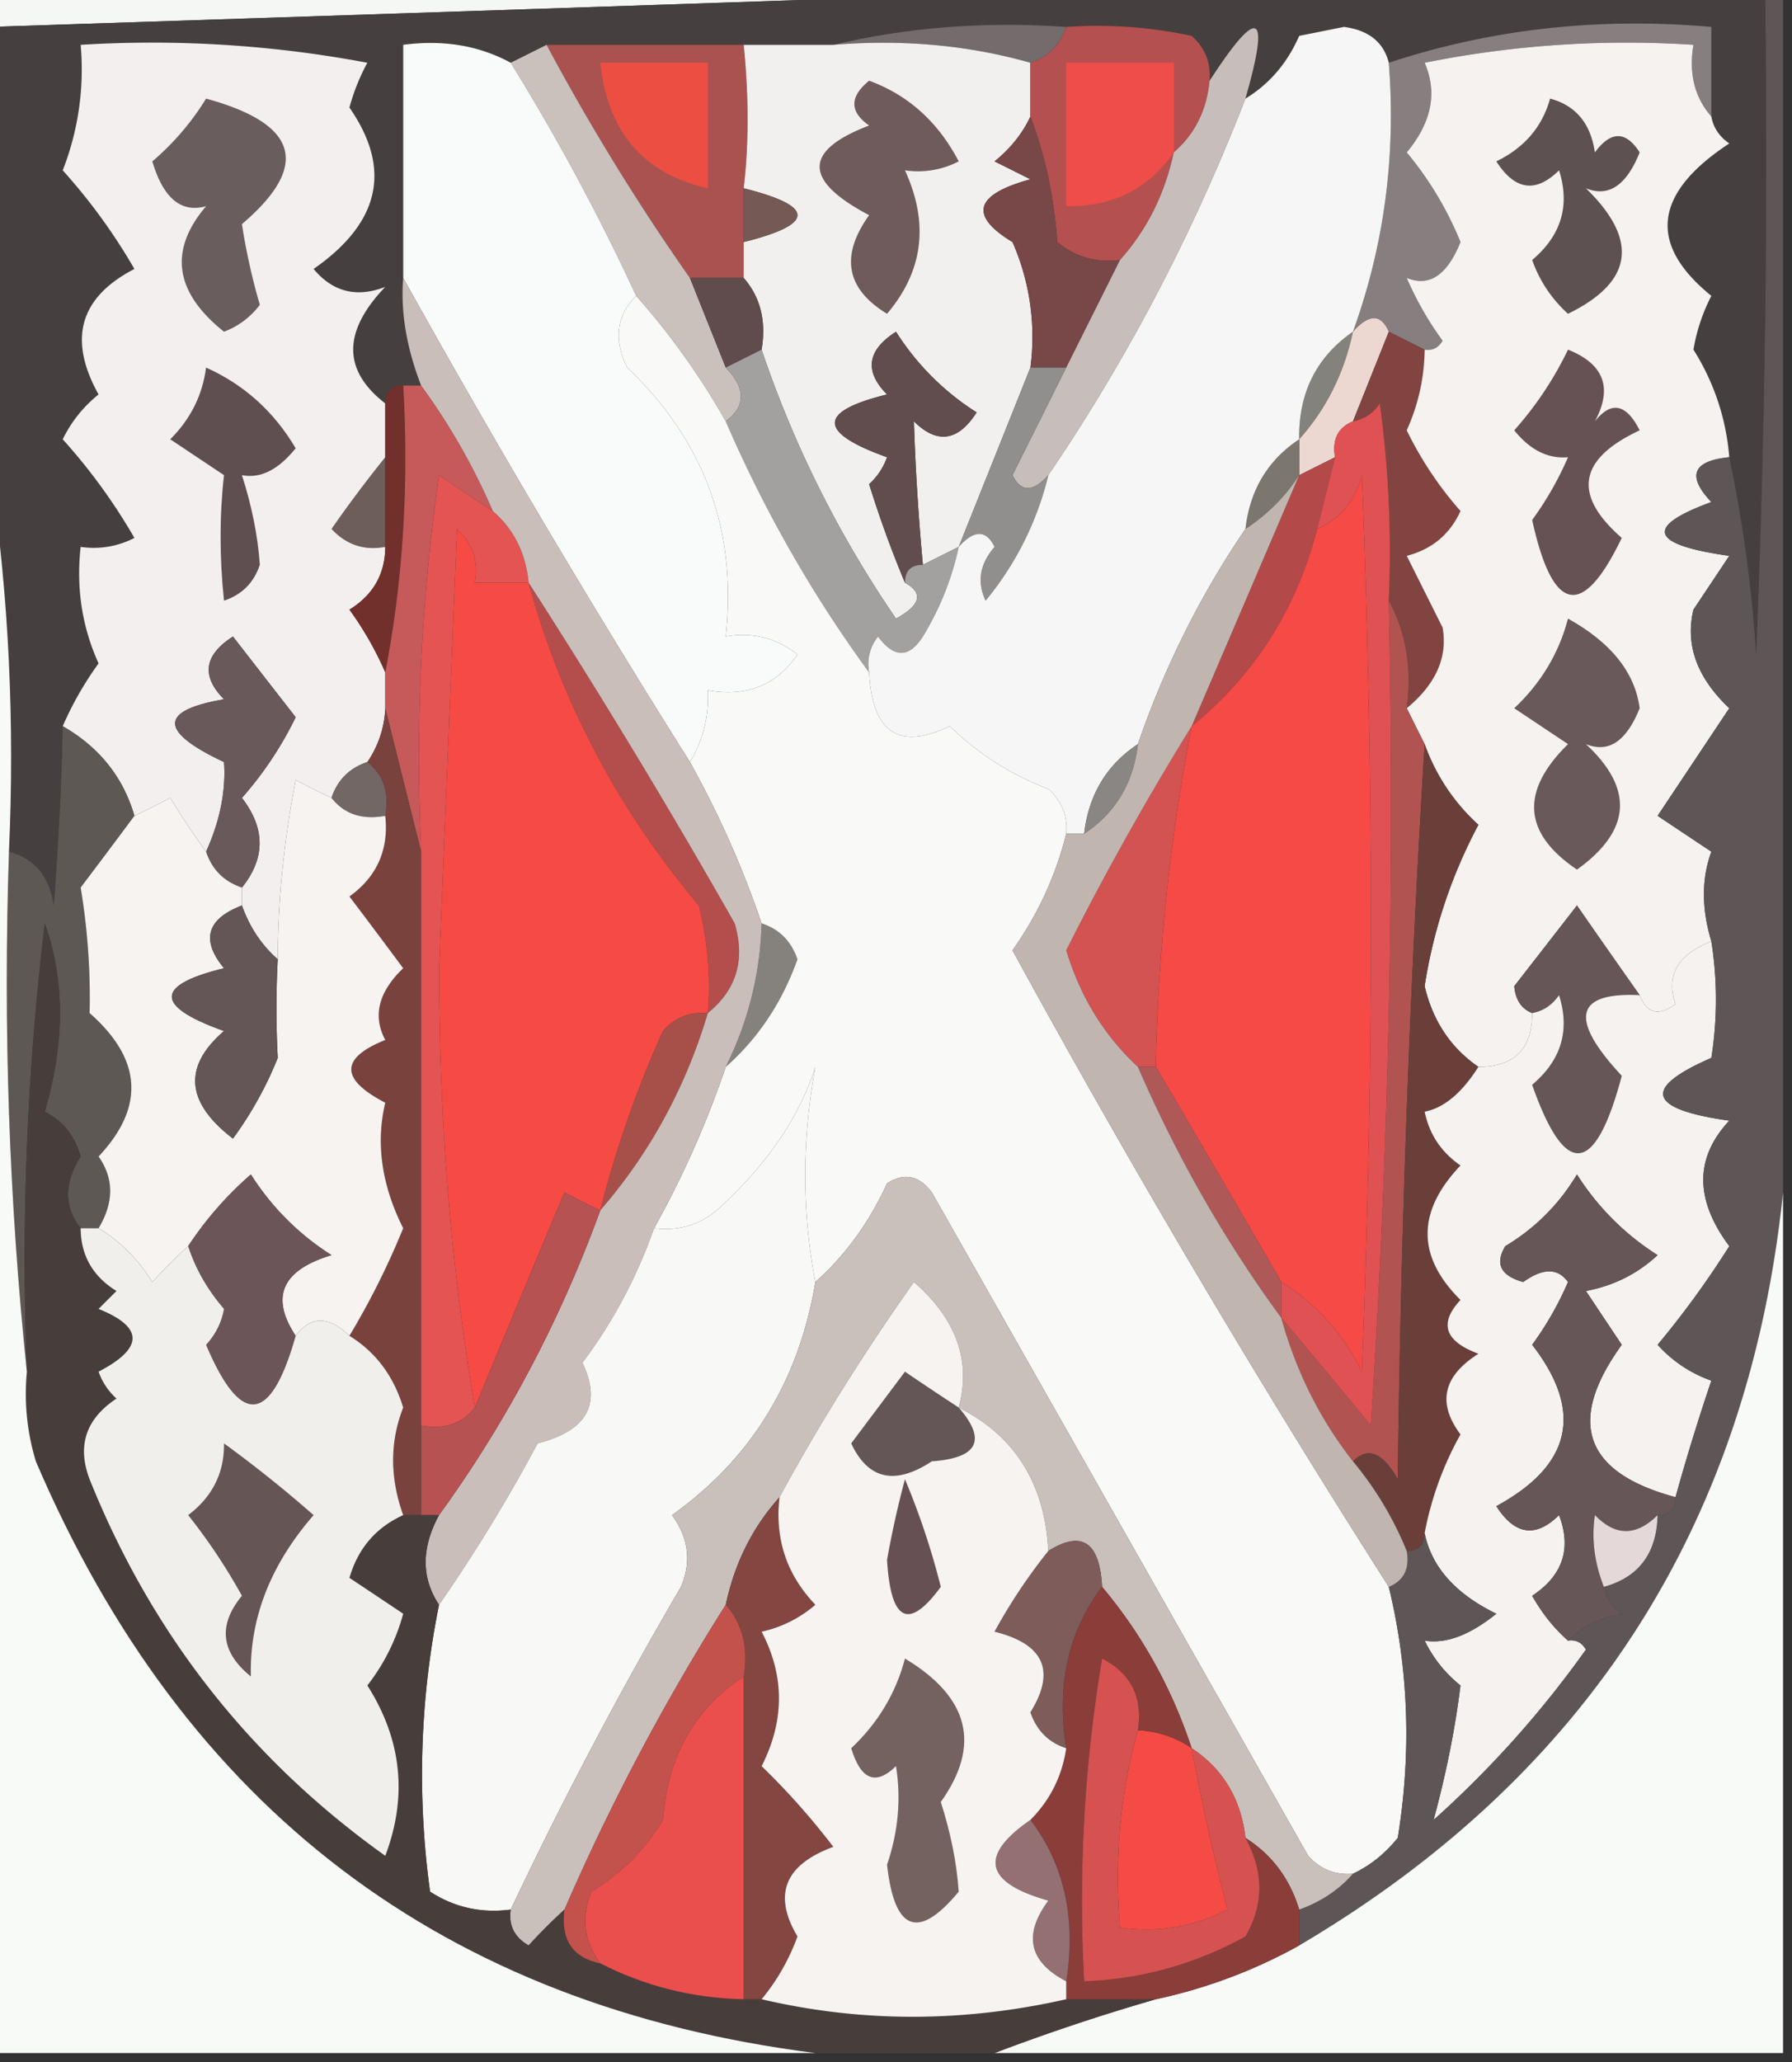 <svg xmlns="http://www.w3.org/2000/svg" width="100" height="115" style="shape-rendering:geometricPrecision;text-rendering:geometricPrecision;image-rendering:optimizeQuality;fill-rule:evenodd;clip-rule:evenodd"><rect width="100%" height="100%" fill="#333333" stroke="none"/><path style="opacity:1" fill="#f5f7f4" d="M-.5-.5h60C39.598.178 19.598.845-.5 1.5v-2z"/><path style="opacity:1" fill="#45403f" d="M59.5-.5h39c.166 12.338 0 24.671-.5 37a76.45 76.45 0 0 0-1.5-11 13.143 13.143 0 0 0-2-6c.18-1.054.513-2.054 1-3-3.56-2.885-3.226-5.718 1-8.5-.556-.383-.89-.883-1-1.5v-5c-6.292-.553-12.292.114-18 2-.291-1.15-1.124-1.816-2.5-2l-2.5.5c-.663 1.518-1.663 2.685-3 3.5 1.401-4.875.734-5.208-2-1 .086-.996-.248-1.83-1-2.5a24.936 24.936 0 0 0-7-.5c-4.532-.318-8.866.015-13 1h-16l-2 1c-1.765-.961-3.765-1.295-6-1v13c-.153 1.886.18 3.886 1 6h-1c-.667 0-1 .333-1 1-2.386-1.844-2.386-4.01 0-6.5-1.595.617-2.928.284-4-1 3.711-2.581 4.378-5.581 2-9 .235-.873.569-1.707 1-2.5a64.873 64.873 0 0 0-16-1 15.42 15.42 0 0 1-1 7 32.37 32.37 0 0 1 4 5.5c-3.053 1.58-3.72 3.914-2 7a7.253 7.253 0 0 0-2 2.5 32.37 32.37 0 0 1 4 5.5 4.932 4.932 0 0 1-3 .5c-.256 2.292.077 4.46 1 6.5a18.492 18.492 0 0 0-2 3.5c-.06 3.135-.227 6.469-.5 10-.236-1.62-1.069-2.62-2.5-3 .325-7.187-.009-14.187-1-21v-25c20.098-.655 40.098-1.322 60-2z"/><path style="opacity:1" fill="#736b6c" d="M46.5 2.5c4.134-.985 8.468-1.318 13-1-.333 1-1 1.667-2 2-3.462-.982-7.129-1.315-11-1z"/><path style="opacity:1" fill="#aa5250" d="M30.5 2.5h11c.292 2.876.292 5.543 0 8v5h-3a126.203 126.203 0 0 1-8-13z"/><path style="opacity:1" fill="#f2f0ee" d="M41.5 2.5h5c3.871-.315 7.538.018 11 1v3c-.453.958-1.12 1.792-2 2.5l2 1c-3.112.85-3.446 2.017-1 3.5a13.117 13.117 0 0 1 1 7l-4 10-2 1c-.25-2.714-.417-5.38-.5-8 1.297 1.284 2.464 1.117 3.5-.5a14.497 14.497 0 0 1-4.5-4.5c-1.617 1.036-1.784 2.203-.5 3.5-3.878.949-3.878 2.115 0 3.5a3.646 3.646 0 0 1-1 1.5 61.295 61.295 0 0 0 2 5.5c1.047.578.88 1.245-.5 2a60.817 60.817 0 0 1-7.5-15c.268-1.599-.066-2.932-1-4v-2c4-1 4-2 0-3 .292-2.457.292-5.124 0-8z"/><path style="opacity:1" fill="#ec4f42" d="M33.5 3.5h6v7c-3.6-.82-5.6-3.153-6-7z"/><path style="opacity:1" fill="#6f5b5c" d="M48.5 4.5c2.182.8 3.85 2.3 5 4.5a4.932 4.932 0 0 1-3 .5c1.355 2.953 1.022 5.62-1 8-2.291-1.396-2.625-3.229-1-5.5-3.68-1.933-3.68-3.6 0-5-1.098-.77-1.098-1.603 0-2.5z"/><path style="opacity:1" fill="#745955" d="M41.5 10.5c4 1 4 2 0 3v-3z"/><path style="opacity:1" fill="#cac0bc" d="M30.5 2.5c2.43 4.537 5.097 8.87 8 13l2 5c1.125 1.152 1.125 2.152 0 3a40.946 40.946 0 0 0-5-7 122.17 122.17 0 0 0-7-13l2-1z"/><path style="opacity:1" fill="#b4504f" d="M59.5 1.5c2.357-.163 4.69.003 7 .5.752.67 1.086 1.504 1 2.5-.16 1.653-.826 2.986-2 4-.493 2.319-1.493 4.319-3 6-1.322.17-2.489-.163-3.5-1-.186-2.536-.686-4.869-1.5-7v-3c1-.333 1.667-1 2-2z"/><path style="opacity:1" fill="#ef4d4a" d="M65.5 8.5c-1.423 2.045-3.423 3.045-6 3v-8h6v5z"/><path style="opacity:1" fill="#877e7f" d="M95.5 6.5c-.934-1.068-1.268-2.401-1-4a57.123 57.123 0 0 0-15 1c.723 1.664.39 3.33-1 5a18.941 18.941 0 0 1 3 5c-.742 1.85-1.742 2.516-3 2a18.088 18.088 0 0 0 2 3.5c-.228.399-.562.565-1 .5l-2-1c-.438-1.006-1.104-1.006-2 0 1.742-4.808 2.409-9.808 2-15 5.708-1.886 11.708-2.553 18-2v5z"/><path style="opacity:1" fill="#784747" d="M57.5 6.5c.814 2.131 1.314 4.464 1.5 7 1.011.837 2.178 1.17 3.5 1l-3 6h-2a13.117 13.117 0 0 0-1-7c-2.446-1.483-2.112-2.65 1-3.5l-2-1c.88-.708 1.547-1.542 2-2.5z"/><path style="opacity:1" fill="#614c4d" d="M38.5 15.5h3c.934 1.068 1.268 2.401 1 4l-2 1-2-5z"/><path style="opacity:1" fill="#83827c" d="M75.5 18.5c-.493 2.319-1.493 4.319-3 6-.039-2.589.961-4.589 3-6z"/><path style="opacity:1" fill="#edd7d1" d="m77.5 18.5-2 5c-.838.342-1.172 1.008-1 2l-2 1v-2c1.507-1.681 2.507-3.681 3-6 .896-1.006 1.562-1.006 2 0z"/><path style="opacity:1" fill="#c7bebc" d="M69.5 5.5c-2.92 7.512-6.587 14.512-11 21-.864.963-1.53.963-2 0l3-6 3-6c1.507-1.681 2.507-3.681 3-6 1.174-1.014 1.84-2.347 2-4 2.734-4.208 3.401-3.875 2 1z"/><path style="opacity:1" fill="#614c4e" d="M51.5 31.5c-.667 0-1 .333-1 1a61.295 61.295 0 0 1-2-5.5c.457-.414.79-.914 1-1.5-3.878-1.385-3.878-2.551 0-3.5-1.284-1.297-1.117-2.464.5-3.5a14.497 14.497 0 0 0 4.5 4.5c-1.036 1.617-2.203 1.784-3.5.5.083 2.62.25 5.286.5 8z"/><path style="opacity:1" fill="#f8fbf9" d="M28.5 3.5a122.17 122.17 0 0 1 7 13c-1.098 1.1-1.265 2.434-.5 4 4.309 4.093 6.142 9.093 5.5 15 1.478-.262 2.811.071 4 1-1.169 1.717-2.835 2.384-5 2 .067 1.459-.266 2.792-1 4a575.35 575.35 0 0 1-16-27v-13c2.235-.295 4.235.039 6 1z"/><path style="opacity:1" fill="#7b766e" d="M72.5 24.5v2a10.174 10.174 0 0 1-3 3c.25-2.174 1.25-3.84 3-5z"/><path style="opacity:1" fill="#908f8d" d="M57.5 20.5h2l-3 6c.47.963 1.136.963 2 0a17.343 17.343 0 0 1-3.5 7c-.492-1.049-.326-2.049.5-3-.47-.963-1.136-.963-2 0l4-10z"/><path style="opacity:1" fill="#824440" d="m77.5 18.5 2 1c-.02 1.56-.352 3.06-1 4.5a19.955 19.955 0 0 0 3 4.5c-.59 1.299-1.59 2.132-3 2.5l2 4c.294 1.654-.373 3.154-2 4.5.295-2.235-.039-4.235-1-6a60.94 60.94 0 0 0-.5-11c-.383.556-.883.89-1.5 1l2-5z"/><path style="opacity:1" fill="#6e5e5a" d="M21.5 25.5v5c-1.175.219-2.175-.114-3-1a70.896 70.896 0 0 1 3-4z"/><path style="opacity:1" fill="#a2a1a0" d="M42.5 19.5a60.817 60.817 0 0 0 7.5 15c1.38-.755 1.547-1.422.5-2 0-.667.333-1 1-1l2-1a16.066 16.066 0 0 1-2 5c-.774 1.211-1.607 1.211-2.5 0a2.428 2.428 0 0 0-.5 2 72.243 72.243 0 0 1-8-14c1.125-.848 1.125-1.848 0-3l2-1z"/><path style="opacity:1" fill="#f5f2ef" d="M95.5 6.5c.11.617.444 1.117 1 1.5-4.226 2.782-4.56 5.615-1 8.5-.487.946-.82 1.946-1 3a13.143 13.143 0 0 1 2 6c-2.05.206-2.382 1.04-1 2.5-3.765 1.377-3.432 2.377 1 3l-2 3c-.47 1.962.197 3.795 2 5.5l-4 6 3 2c-.552 1.503-.552 3.17 0 5-1.882.737-2.549 1.904-2 3.5-.937.692-1.603.525-2-.5a712.541 712.541 0 0 1-3.5-5 2926.98 2926.98 0 0 1-3.5 4.5c.07.765.403 1.265 1 1.5 0 2-1 3-3 3-1.543-1.06-2.543-2.56-3-4.5a28.274 28.274 0 0 1 3-9 11.112 11.112 0 0 1-3-4.5l-1-2c1.627-1.346 2.294-2.846 2-4.5l-2-4c1.41-.368 2.41-1.201 3-2.5a19.955 19.955 0 0 1-3-4.5c.648-1.44.98-2.94 1-4.5.438.065.772-.101 1-.5a18.088 18.088 0 0 1-2-3.5c1.258.516 2.258-.15 3-2a18.941 18.941 0 0 0-3-5c1.39-1.67 1.723-3.336 1-5a57.123 57.123 0 0 1 15-1c-.268 1.599.066 2.932 1 4z"/><path style="opacity:1" fill="#665254" d="M87.5 19.5c2.008.8 2.508 2.134 1.5 4 .914-1.154 1.747-.987 2.5.5-3.425 1.598-3.758 3.598-1 6-2.188 4.55-3.855 4.216-5-1a18.088 18.088 0 0 0 2-3.5c-1.116.098-2.116-.402-3-1.5a19.345 19.345 0 0 0 3-4.5z"/><path style="opacity:1" fill="#5e5151" d="M86.5 5.5c1.431.38 2.264 1.38 2.5 3 .893-1.211 1.726-1.211 2.5 0-.742 1.85-1.742 2.516-3 2 2.972 2.89 2.639 5.224-1 7a7.291 7.291 0 0 1-2-3c1.624-1.369 2.124-3.036 1.5-5-1.297 1.284-2.464 1.117-3.5-.5 1.563-.759 2.563-1.926 3-3.5z"/><path style="opacity:1" fill="#f3efee" d="M21.5 22.5v3a70.896 70.896 0 0 0-3 4c.825.886 1.825 1.219 3 1-.01 1.517-.677 2.684-2 3.5a18.492 18.492 0 0 1 2 3.5v2a5.728 5.728 0 0 1-1 3c-1 .333-1.667 1-2 2a44.358 44.358 0 0 1-2-1c-.662 3.449-.996 6.782-1 10-.901-.79-1.568-1.79-2-3v-1c1.315-1.635 1.315-3.301 0-5a19.955 19.955 0 0 0 3-4.5 2926.98 2926.98 0 0 1-3.5-4.5c-1.617 1.036-1.784 2.203-.5 3.5-3.636.626-3.636 1.793 0 3.5.111 1.609-.222 3.275-1 5a44.293 44.293 0 0 1-2-3c-.683.363-1.35.696-2 1-.628-2.162-1.961-3.828-4-5a18.492 18.492 0 0 1 2-3.5c-.923-2.04-1.256-4.208-1-6.5a4.932 4.932 0 0 0 3-.5 32.37 32.37 0 0 0-4-5.5 7.253 7.253 0 0 1 2-2.5c-1.72-3.086-1.053-5.42 2-7a32.37 32.37 0 0 0-4-5.5 15.42 15.42 0 0 0 1-7 64.873 64.873 0 0 1 16 1 11.477 11.477 0 0 0-1 2.5c2.378 3.419 1.711 6.419-2 9 1.072 1.284 2.405 1.617 4 1-2.386 2.49-2.386 4.656 0 6.5z"/><path style="opacity:1" fill="#5f4f50" d="M11.5 20.5c2.12.95 3.786 2.45 5 4.5-.97 1.204-1.97 1.704-3 1.5.557 1.735.89 3.402 1 5-.333 1-1 1.667-2 2-.254-2.413-.254-4.746 0-7l-3-2c1.13-1.122 1.797-2.456 2-4z"/><path style="opacity:1" fill="#695d5d" d="M11.5 5.5c5.164 1.408 5.83 3.742 2 7a35.267 35.267 0 0 0 1 4.5 4.452 4.452 0 0 1-2 1.5c-2.763-2.203-3.096-4.536-1-7-1.39.391-2.39-.442-3-2.5a14.691 14.691 0 0 0 3-3.5z"/><path style="opacity:1" fill="#b44949" d="m74.5 25.5-1 4c-1.157 4.476-3.49 8.142-7 11 2.024-4.708 4.024-9.374 6-14l2-1z"/><path style="opacity:1" fill="#6a595a" d="M13.5 49.5c-1-.333-1.667-1-2-2 .778-1.725 1.111-3.391 1-5-3.636-1.707-3.636-2.874 0-3.5-1.284-1.297-1.117-2.464.5-3.5a2926.98 2926.98 0 0 0 3.5 4.5 19.955 19.955 0 0 1-3 4.5c1.315 1.699 1.315 3.365 0 5z"/><path style="opacity:1" fill="#71302b" d="M22.5 21.5c.321 5.526-.012 10.86-1 16a18.492 18.492 0 0 0-2-3.5c1.323-.816 1.99-1.983 2-3.5v-8c0-.667.333-1 1-1z"/><path style="opacity:1" fill="#69595a" d="M87.5 34.5c2.403 1.335 3.736 3.002 4 5-.742 1.85-1.742 2.516-3 2 2.692 2.496 2.525 4.83-.5 7-3.014-2.034-3.18-4.368-.5-7l-3-2c1.494-1.405 2.494-3.071 3-5z"/><path style="opacity:1" fill="#b34e4d" d="M29.5 32.5a399.94 399.94 0 0 1 11.5 19c.599 2.035.099 3.702-1.5 5a18.436 18.436 0 0 0-.5-6c-4.51-5.354-7.676-11.354-9.5-18z"/><path style="opacity:1" fill="#f5f6f5" d="M77.5 3.5c.409 5.192-.258 10.192-2 15-2.039 1.411-3.039 3.411-3 6-1.75 1.16-2.75 2.826-3 5-2.508 3.682-4.508 7.682-6 12-1.75 1.16-2.75 2.826-3 5h-1c.086-.996-.248-1.83-1-2.5a15.882 15.882 0 0 1-5.5-3.5c-2.833 1.363-4.333.363-4.5-3a2.428 2.428 0 0 1 .5-2c.893 1.211 1.726 1.211 2.5 0a16.066 16.066 0 0 0 2-5c.864-.963 1.53-.963 2 0-.826.951-.992 1.951-.5 3a17.343 17.343 0 0 0 3.5-7c4.413-6.488 8.08-13.488 11-21 1.337-.815 2.337-1.982 3-3.5l2.5-.5c1.376.184 2.209.85 2.5 2z"/><path style="opacity:1" fill="#8a8683" d="M63.5 41.5c-.25 2.174-1.25 3.84-3 5 .25-2.174 1.25-3.84 3-5z"/><path style="opacity:1" fill="#c6595a" d="M22.5 21.5h1a36.068 36.068 0 0 1 4 7 186.2 186.2 0 0 1-3-2 111.126 111.126 0 0 0-1 21l-2-8v-2c.988-5.14 1.321-10.474 1-16z"/><path style="opacity:1" fill="#726765" d="M20.5 42.5c.904.709 1.237 1.709 1 3-1.291.237-2.291-.096-3-1 .333-1 1-1.667 2-2z"/><path style="opacity:1" fill="#5e5855" d="M3.5 40.5c2.039 1.172 3.372 2.838 4 5a495.407 495.407 0 0 1-3 4c.381 2.24.548 4.574.5 7 2.928 2.574 3.095 5.24.5 8 .863 1.226.863 2.56 0 4h-1c-.932-1.187-.932-2.52 0-4-.318-1.147-.984-1.98-2-2.5 1.126-3.846 1.126-7.346 0-10.5a157.124 157.124 0 0 0-1 25c-.994-9.486-1.327-19.152-1-29 1.431.38 2.264 1.38 2.5 3 .273-3.531.44-6.865.5-10z"/><path style="opacity:1" fill="#d35252" d="M66.5 40.5a111.334 111.334 0 0 0-2 19h-1c-1.882-1.74-3.215-3.906-4-6.5 2.18-4.324 4.514-8.49 7-12.5z"/><path style="opacity:1" fill="#f64a44" d="M29.5 32.5c1.824 6.646 4.99 12.646 9.5 18 .495 1.973.662 3.973.5 6-.996-.086-1.83.248-2.5 1a60.574 60.574 0 0 0-3.5 10 44.358 44.358 0 0 1-2-1c-1.68 4.007-3.347 8.007-5 12-1.331-7.805-1.998-15.972-2-24.5l1-24.5c.886.825 1.219 1.825 1 3h3z"/><path style="opacity:1" fill="#7a423d" d="m21.5 39.5 2 8v37h-1c-.748-2.084-.748-4.084 0-6-.535-1.761-1.535-3.094-3-4a43.494 43.494 0 0 0 3-6c-1.204-2.403-1.538-4.736-1-7-2.528-1.316-2.528-2.483 0-3.5-.713-1.343-.38-2.676 1-4a457.036 457.036 0 0 0-3-4c1.537-1.11 2.203-2.61 2-4.5.237-1.291-.096-2.291-1-3a5.728 5.728 0 0 0 1-3z"/><path style="opacity:1" fill="#b15451" d="M77.5 33.5c.961 1.765 1.295 3.765 1 6l1 2a832.08 832.08 0 0 0-1.5 41c-.838-1.499-1.671-1.832-2.5-1-1.841-2.349-3.174-5.015-4-8 1.659 1.97 3.325 3.97 5 6 1-15.319 1.333-30.652 1-46z"/><path style="opacity:1" fill="#85817d" d="M42.5 51.5c.978.311 1.645.978 2 2-.861 2.41-2.194 4.41-4 6a18.976 18.976 0 0 0 2-8z"/><path style="opacity:1" fill="#f54a45" d="M71.5 71.5a1814.33 1814.33 0 0 0-7-12c.124-6.404.79-12.737 2-19 3.51-2.858 5.843-6.524 7-11 1.29-.558 2.123-1.558 2.5-3a625.219 625.219 0 0 1 0 50c-1.05-2.118-2.55-3.784-4.5-5z"/><path style="opacity:1" fill="#f9faf8" d="M35.5 16.5a40.946 40.946 0 0 1 5 7c2.164 5 4.831 9.667 8 14 .167 3.363 1.667 4.363 4.5 3a15.882 15.882 0 0 0 5.5 3.5c.752.67 1.086 1.504 1 2.5a19.215 19.215 0 0 1-3 6.5 615.47 615.47 0 0 0 21 35.5c1.107 4.582 1.273 9.248.5 14-.708.881-1.542 1.547-2.5 2-.996.086-1.83-.248-2.5-1l-21-37c-.718-.95-1.55-1.117-2.5-.5-.988 2.167-2.321 4-4 5.5-.751-3.915-.751-7.915 0-12-.903 2.837-2.736 5.503-5.5 8-1.011.837-2.178 1.17-3.5 1a54.304 54.304 0 0 0 4-9c1.806-1.59 3.139-3.59 4-6-.355-1.022-1.022-1.689-2-2a54.008 54.008 0 0 0-4-9c.734-1.208 1.067-2.541 1-4 2.165.384 3.831-.283 5-2-1.189-.929-2.522-1.262-4-1 .642-5.907-1.191-10.907-5.5-15-.765-1.566-.598-2.9.5-4z"/><path style="opacity:1" fill="#a75049" d="M39.5 56.5c-1.242 4.155-3.242 7.822-6 11a60.574 60.574 0 0 1 3.5-10c.67-.752 1.504-1.086 2.5-1z"/><path style="opacity:1" fill="#675657" d="M91.5 55.5c-3.624-.172-3.957 1.328-1 4.5-1.487 5.584-3.153 5.75-5 .5 1.624-1.369 2.124-3.035 1.5-5-.383.556-.883.89-1.5 1-.597-.235-.93-.735-1-1.5a2926.98 2926.98 0 0 0 3.5-4.5 712.541 712.541 0 0 0 3.5 5z"/><path style="opacity:1" fill="#ae5958" d="M63.5 59.5h1c2.366 4.02 4.699 8.02 7 12v2a72.243 72.243 0 0 1-8-14z"/><path style="opacity:1" fill="#f6f3f1" d="M18.5 44.5c.709.904 1.709 1.237 3 1 .203 1.89-.463 3.39-2 4.5.864 1.137 1.864 2.47 3 4-1.38 1.324-1.713 2.657-1 4-2.528 1.017-2.528 2.184 0 3.5-.538 2.264-.204 4.597 1 7a43.494 43.494 0 0 1-3 6c-1.152-1.125-2.152-1.125-3 0-1.435-2.165-.769-3.665 2-4.5a14.497 14.497 0 0 1-4.5-4.5 19.568 19.568 0 0 0-3.5 4 30.958 30.958 0 0 0-2 2c-.788-1.27-1.788-2.27-3-3 .863-1.44.863-2.774 0-4 2.595-2.76 2.428-5.426-.5-8a37.285 37.285 0 0 0-.5-7 495.407 495.407 0 0 0 3-4c.65-.304 1.317-.637 2-1a44.293 44.293 0 0 0 2 3c.333 1 1 1.667 2 2v1c-1.966.755-2.3 1.921-1 3.5-3.878.949-3.878 2.115 0 3.5-2.298 1.985-2.132 3.985.5 6a20.492 20.492 0 0 0 2.5-4.5 51.587 51.587 0 0 1 0-5.5c.004-3.218.338-6.551 1-10 .683.363 1.35.696 2 1z"/><path style="opacity:1" fill="#645656" d="M13.5 50.5c.432 1.21 1.099 2.21 2 3a51.587 51.587 0 0 0 0 5.5 20.492 20.492 0 0 1-2.5 4.5c-2.632-2.015-2.798-4.015-.5-6-3.878-1.385-3.878-2.551 0-3.5-1.3-1.579-.966-2.745 1-3.5z"/><path style="opacity:1" fill="#6a3f3a" d="M79.5 41.5a11.112 11.112 0 0 0 3 4.5 28.274 28.274 0 0 0-3 9c.457 1.94 1.457 3.44 3 4.5-.927 1.46-1.927 2.293-3 2.5.26 1.261.926 2.261 2 3-2.448 2.574-2.448 5.074 0 7.5-1.218 1.303-.885 2.303 1 3-1.975 1.25-2.309 2.75-1 4.5a18.166 18.166 0 0 0-2 5.5c0 .667-.333 1-1 1a18.941 18.941 0 0 0-3-5c.829-.832 1.662-.499 2.5 1a832.08 832.08 0 0 1 1.5-41z"/><path style="opacity:1" fill="#e35453" d="M27.5 28.5c1.174 1.014 1.84 2.347 2 4h-3c.219-1.175-.114-2.175-1-3l-1 24.5c.002 8.528.669 16.695 2 24.5-.709.904-1.709 1.237-3 1v-32c-.33-7.032.003-14.032 1-21a186.2 186.2 0 0 0 3 2z"/><path style="opacity:1" fill="#f6f2ef" d="M95.5 52.5c.339 2.164.339 4.33 0 6.5-3.895 1.694-3.562 2.86 1 3.5-1.933 2.072-1.933 4.405 0 7a51.095 51.095 0 0 1-4 5.5 7.291 7.291 0 0 0 3 2c-.73 2.154-1.397 4.32-2 6.5-5.102-1.373-6.102-4.206-3-8.5l-2-3c1.544-.29 2.877-.956 4-2a14.497 14.497 0 0 1-4.5-4.5c-1 1.667-2.333 3-4 4-.59.984-.257 1.65 1 2 1.101-.791 1.934-.791 2.5 0a18.088 18.088 0 0 1-2 3.5c2.877 3.716 2.21 6.716-2 9 1.036 1.617 2.203 1.784 3.5.5.711 1.867.211 3.367-1.5 4.5.566.995 1.233 1.828 2 2.5.438-.065.772.101 1 .5a57.203 57.203 0 0 1-8.5 9.5c.704-2.597 1.204-5.097 1.5-7.5a7.253 7.253 0 0 1-2-2.5c1.188.193 2.522-.307 4-1.5-2.285-1.115-3.618-2.615-4-4.5a18.166 18.166 0 0 1 2-5.5c-1.309-1.75-.975-3.25 1-4.5-1.885-.697-2.218-1.697-1-3-2.448-2.426-2.448-4.926 0-7.5-1.074-.739-1.74-1.739-2-3 1.073-.207 2.073-1.04 3-2.5 2 0 3-1 3-3 .617-.11 1.117-.444 1.5-1 .624 1.965.124 3.631-1.5 5 1.847 5.25 3.513 5.084 5-.5-2.957-3.172-2.624-4.672 1-4.5.397 1.025 1.063 1.192 2 .5-.549-1.596.118-2.763 2-3.5z"/><path style="opacity:1" fill="#675657" d="M93.5 83.5c0 .667-.333 1-1 1-1.188 1.184-2.355 1.184-3.5 0-.195 1.32-.028 2.653.5 4 .11.617.444 1.117 1 1.5-1.237.232-2.237.732-3 1.5-.767-.672-1.434-1.505-2-2.5 1.711-1.133 2.211-2.633 1.5-4.5-1.297 1.284-2.464 1.117-3.5-.5 4.21-2.284 4.877-5.284 2-9a18.088 18.088 0 0 0 2-3.5c-.566-.791-1.399-.791-2.5 0-1.257-.35-1.59-1.016-1-2 1.667-1 3-2.333 4-4a14.497 14.497 0 0 0 4.5 4.5c-1.123 1.044-2.456 1.71-4 2l2 3c-3.102 4.294-2.102 7.127 3 8.5z"/><path style="opacity:1" fill="#6c5558" d="M16.5 74.5c-1.392 4.928-3.058 5.094-5 .5a3.943 3.943 0 0 0 1-2c-.93-1.077-1.596-2.244-2-3.5a19.568 19.568 0 0 1 3.5-4 14.497 14.497 0 0 0 4.5 4.5c-2.769.835-3.435 2.335-2 4.5z"/><path style="opacity:1" fill="#e05153" d="M77.5 33.5c.333 15.348 0 30.681-1 46a747.668 747.668 0 0 0-5-6v-2c1.95 1.216 3.45 2.882 4.5 5a625.219 625.219 0 0 0 0-50c-.377 1.442-1.21 2.442-2.5 3l1-4c-.172-.992.162-1.658 1-2 .617-.11 1.117-.444 1.5-1a60.94 60.94 0 0 1 .5 11z"/><path style="opacity:1" fill="#5e5656" d="M98.5-.5h1v67c-1.93 18.52-10.93 32.52-27 42v-2c1.21-.432 2.21-1.099 3-2 .958-.453 1.792-1.119 2.5-2 .773-4.752.607-9.418-.5-14 .838-.342 1.172-1.008 1-2 .667 0 1-.333 1-1 .382 1.885 1.715 3.385 4 4.5-1.478 1.193-2.812 1.693-4 1.5a7.253 7.253 0 0 0 2 2.5c-.296 2.403-.796 4.903-1.5 7.5a57.203 57.203 0 0 0 8.5-9.5c-.228-.399-.562-.565-1-.5.763-.768 1.763-1.268 3-1.5-.556-.383-.89-.883-1-1.5 1.946-.535 2.946-1.868 3-4 .667 0 1-.333 1-1 .603-2.18 1.27-4.346 2-6.5a7.291 7.291 0 0 1-3-2 51.095 51.095 0 0 0 4-5.5c-1.933-2.595-1.933-4.928 0-7-4.562-.64-4.895-1.806-1-3.5.339-2.17.339-4.336 0-6.5-.552-1.83-.552-3.497 0-5l-3-2 4-6c-1.803-1.705-2.47-3.538-2-5.5l2-3c-4.432-.623-4.765-1.623-1-3-1.382-1.46-1.05-2.294 1-2.5a76.45 76.45 0 0 1 1.5 11c.5-12.329.666-24.662.5-37z"/><path style="opacity:1" fill="#cabebb" d="M22.5 15.5a575.35 575.35 0 0 0 16 27 54.008 54.008 0 0 1 4 9 18.976 18.976 0 0 1-2 8 54.304 54.304 0 0 1-4 9c-.967 2.74-2.3 5.24-4 7.5 1.1 2.292.268 3.792-2.5 4.5a89.98 89.98 0 0 1-5.5 9c-.994-1.499-.994-3.166 0-5 3.76-5.184 6.76-10.85 9-17 2.758-3.178 4.758-6.845 6-11 1.599-1.298 2.099-2.965 1.5-5a399.94 399.94 0 0 0-11.5-19c-.16-1.653-.826-2.986-2-4a36.068 36.068 0 0 0-4-7c-.82-2.114-1.153-4.114-1-6z"/><path style="opacity:1" fill="#c1b5b0" d="M72.5 26.5a7002.862 7002.862 0 0 1-6 14 163.104 163.104 0 0 0-7 12.5c.785 2.594 2.118 4.76 4 6.5 2.164 5 4.831 9.667 8 14 .826 2.985 2.159 5.651 4 8a18.941 18.941 0 0 1 3 5c.172.992-.162 1.658-1 2a615.47 615.47 0 0 1-21-35.5 19.215 19.215 0 0 0 3-6.5h1c1.75-1.16 2.75-2.826 3-5 1.492-4.318 3.492-8.318 6-12a10.174 10.174 0 0 0 3-3z"/><path style="opacity:1" fill="#b65251" d="M33.5 67.5c-2.24 6.15-5.24 11.816-9 17h-1v-5c1.291.237 2.291-.096 3-1 1.653-3.993 3.32-7.993 5-12 .684.363 1.35.696 2 1z"/><path style="opacity:1" fill="#f8f9f7" d="M45.5 71.5c-.92 5.525-3.587 9.858-8 13 .928 1.268 1.095 2.601.5 4a233.011 233.011 0 0 0-9.5 18c-1.644.214-3.144-.12-4.5-1a47.722 47.722 0 0 1 .5-16 89.98 89.98 0 0 0 5.5-9c2.768-.708 3.6-2.208 2.5-4.5 1.7-2.26 3.033-4.76 4-7.5 1.322.17 2.489-.163 3.5-1 2.764-2.497 4.597-5.163 5.5-8-.751 4.085-.751 8.085 0 12z"/><path style="opacity:1" fill="#c9bfbb" d="M75.5 104.5c-.79.901-1.79 1.568-3 2-.526-1.73-1.526-3.064-3-4-.25-2.174-1.25-3.84-3-5-1.11-3.356-2.777-6.356-5-9-.132-2.507-1.132-3.174-3-2-.194-3.748-1.861-6.415-5-8 .706-2.6-.128-4.933-2.5-7a118.918 118.918 0 0 0-7.5 12c-1.508 1.681-2.508 3.681-3 6a124.587 124.587 0 0 0-9 17 30.968 30.968 0 0 0-2 2c-.797-.457-1.13-1.124-1-2a233.011 233.011 0 0 1 9.5-18c.595-1.399.428-2.732-.5-4 4.413-3.142 7.08-7.475 8-13 1.679-1.5 3.012-3.333 4-5.5.95-.617 1.782-.45 2.5.5l21 37c.67.752 1.504 1.086 2.5 1z"/><path style="opacity:1" fill="#f8faf7" d="M99.5 66.5v48h-44a114.93 114.93 0 0 1 9-3 28.906 28.906 0 0 0 8-3c16.07-9.48 25.07-23.48 27-42z"/><path style="opacity:1" fill="#e4d8d9" d="M92.5 84.5c-.054 2.132-1.054 3.465-3 4-.528-1.347-.695-2.68-.5-4 1.145 1.184 2.312 1.184 3.5 0z"/><path style="opacity:1" fill="#473e3c" d="M4.5 68.5c.01 1.517.677 2.684 2 3.5l-1 1c2.528 1.017 2.528 2.184 0 3.5.21.586.543 1.086 1 1.5-1.711 1.133-2.211 2.633-1.5 4.5 3.467 8.63 8.967 15.63 16.5 21 1.254-3.315.92-6.482-1-9.5a11.292 11.292 0 0 0 2-4 582.15 582.15 0 0 0-3-2c.478-1.642 1.478-2.81 3-3.5h2c-.994 1.834-.994 3.501 0 5a47.722 47.722 0 0 0-.5 16c1.356.88 2.856 1.214 4.5 1-.13.876.203 1.543 1 2a30.968 30.968 0 0 1 2-2c-.215 1.679.452 2.679 2 3 2.492 1.274 5.16 1.94 8 2h1c5.567 1.304 11.234 1.304 17 0h5a114.93 114.93 0 0 0-9 3h-10c-20.712-2.626-35.212-13.626-43.5-33-.494-1.634-.66-3.3-.5-5-.331-8.36.002-16.693 1-25 1.126 3.154 1.126 6.654 0 10.5 1.016.52 1.682 1.353 2 2.5-.932 1.48-.932 2.813 0 4z"/><path style="opacity:1" fill="#7d5c59" d="M61.5 88.5c-1.888 2.488-2.554 5.488-2 9-.978-.311-1.645-.978-2-2 1.433-2.309.766-3.809-2-4.5a30.85 30.85 0 0 1 3-4.5c1.868-1.174 2.868-.507 3 2z"/><path style="opacity:1" fill="#f8faf7" d="M-.5 26.5c.991 6.813 1.325 13.813 1 21-.327 9.848.006 19.514 1 29-.16 1.7.006 3.366.5 5 8.289 19.374 22.788 30.374 43.5 33h-46v-88z"/><path style="opacity:1" fill="#f1efec" d="M4.5 68.5h1c1.212.73 2.212 1.73 3 3a30.958 30.958 0 0 1 2-2c.404 1.256 1.07 2.423 2 3.5a3.943 3.943 0 0 1-1 2c1.942 4.594 3.608 4.428 5-.5.848-1.125 1.848-1.125 3 0 1.465.906 2.465 2.239 3 4-.748 1.916-.748 3.916 0 6-1.522.69-2.522 1.858-3 3.5a582.15 582.15 0 0 1 3 2 11.292 11.292 0 0 1-2 4c1.92 3.018 2.254 6.185 1 9.5-7.533-5.37-13.033-12.37-16.5-21-.711-1.867-.211-3.367 1.5-4.5a3.646 3.646 0 0 1-1-1.5c2.528-1.316 2.528-2.483 0-3.5l1-1c-1.323-.816-1.99-1.983-2-3.5z"/><path style="opacity:1" fill="#655" d="M12.5 80.5a69.56 69.56 0 0 1 5 4c-2.417 2.782-3.584 5.782-3.5 9-1.682-1.365-1.849-2.865-.5-4.5a32.367 32.367 0 0 0-3-4.5c1.353-1.024 2.02-2.357 2-4z"/><path style="opacity:1" fill="#f54b45" d="M63.5 96.5a5.728 5.728 0 0 1 3 1 130.189 130.189 0 0 0 2 9 9.86 9.86 0 0 1-6 1c-.315-3.871.018-7.538 1-11z"/><path style="opacity:1" fill="#834640" d="M43.5 83.5c-.271 2.321.395 4.321 2 6a6.807 6.807 0 0 1-3 1.5c1.288 2.466 1.288 4.966 0 7.5a40.281 40.281 0 0 1 4 4.5c-2.716 1.001-3.382 2.668-2 5a11.81 11.81 0 0 1-2 3.5h-1v-18c.268-1.599-.066-2.932-1-4 .492-2.319 1.492-4.319 3-6z"/><path style="opacity:1" fill="#8b3d39" d="M61.5 88.5c2.223 2.644 3.89 5.644 5 9a5.728 5.728 0 0 0-3-1c.278-1.846-.389-3.18-2-4a81.871 81.871 0 0 0-1 18 19.934 19.934 0 0 0 9-2.5c1.036-1.776 1.036-3.609 0-5.5 1.474.936 2.474 2.27 3 4v2a28.906 28.906 0 0 1-8 3h-5v-1c.554-3.512-.112-6.512-2-9 1.1-1.105 1.767-2.438 2-4-.554-3.512.112-6.512 2-9z"/><path style="opacity:1" fill="#c3524c" d="M40.5 89.5c.934 1.068 1.268 2.401 1 4-2.741 1.8-4.241 4.466-4.5 8-1 1.667-2.333 3-4 4-.58 1.428-.412 2.762.5 4-1.548-.321-2.215-1.321-2-3a124.587 124.587 0 0 1 9-17z"/><path style="opacity:1" fill="#957073" d="M57.5 101.5c1.888 2.488 2.554 5.488 2 9-2.082-1.085-2.416-2.585-1-4.5-3.556-1.004-3.89-2.504-1-4.5z"/><path style="opacity:1" fill="#f6f3f1" d="M53.5 78.5c3.139 1.585 4.806 4.252 5 8a30.85 30.85 0 0 0-3 4.5c2.766.691 3.433 2.191 2 4.5.355 1.022 1.022 1.689 2 2-.233 1.562-.9 2.895-2 4-2.89 1.996-2.556 3.496 1 4.5-1.416 1.915-1.082 3.415 1 4.5v1c-5.766 1.304-11.433 1.304-17 0a11.81 11.81 0 0 0 2-3.5c-1.382-2.332-.716-3.999 2-5a40.281 40.281 0 0 0-4-4.5c1.288-2.534 1.288-5.034 0-7.5a6.807 6.807 0 0 0 3-1.5c-1.605-1.679-2.271-3.679-2-6 2.213-4.07 4.713-8.07 7.5-12 2.372 2.067 3.206 4.4 2.5 7z"/><path style="opacity:1" fill="#746261" d="M50.5 92.5c3.593 2.158 4.26 4.825 2 8 .557 1.735.89 3.402 1 5-2.254 2.717-3.587 2.217-4-1.5.625-1.841.792-3.674.5-5.5-1.131 1.104-1.965.77-2.5-1 1.494-1.405 2.494-3.071 3-5z"/><path style="opacity:1" fill="#675053" d="M50.5 82.5a41.744 41.744 0 0 1 2 6c-1.793 2.444-2.793 1.944-3-1.5a53.543 53.543 0 0 1 1-4.5z"/><path style="opacity:1" fill="#645656" d="M53.5 78.5c1.578 1.818 1.078 2.818-1.5 3-2.055 1.35-3.555 1.017-4.5-1l3-4a186.2 186.2 0 0 0 3 2z"/><path style="opacity:1" fill="#d55251" d="M63.5 96.5c-.982 3.462-1.315 7.129-1 11a9.86 9.86 0 0 0 6-1 130.189 130.189 0 0 1-2-9c1.75 1.16 2.75 2.826 3 5 1.036 1.891 1.036 3.724 0 5.5a19.934 19.934 0 0 1-9 2.5 81.871 81.871 0 0 1 1-18c1.611.82 2.278 2.154 2 4z"/><path style="opacity:1" fill="#eb4f4d" d="M41.5 93.5v18c-2.84-.06-5.508-.726-8-2-.912-1.238-1.08-2.572-.5-4 1.667-1 3-2.333 4-4 .259-3.534 1.759-6.2 4.5-8z"/></svg>